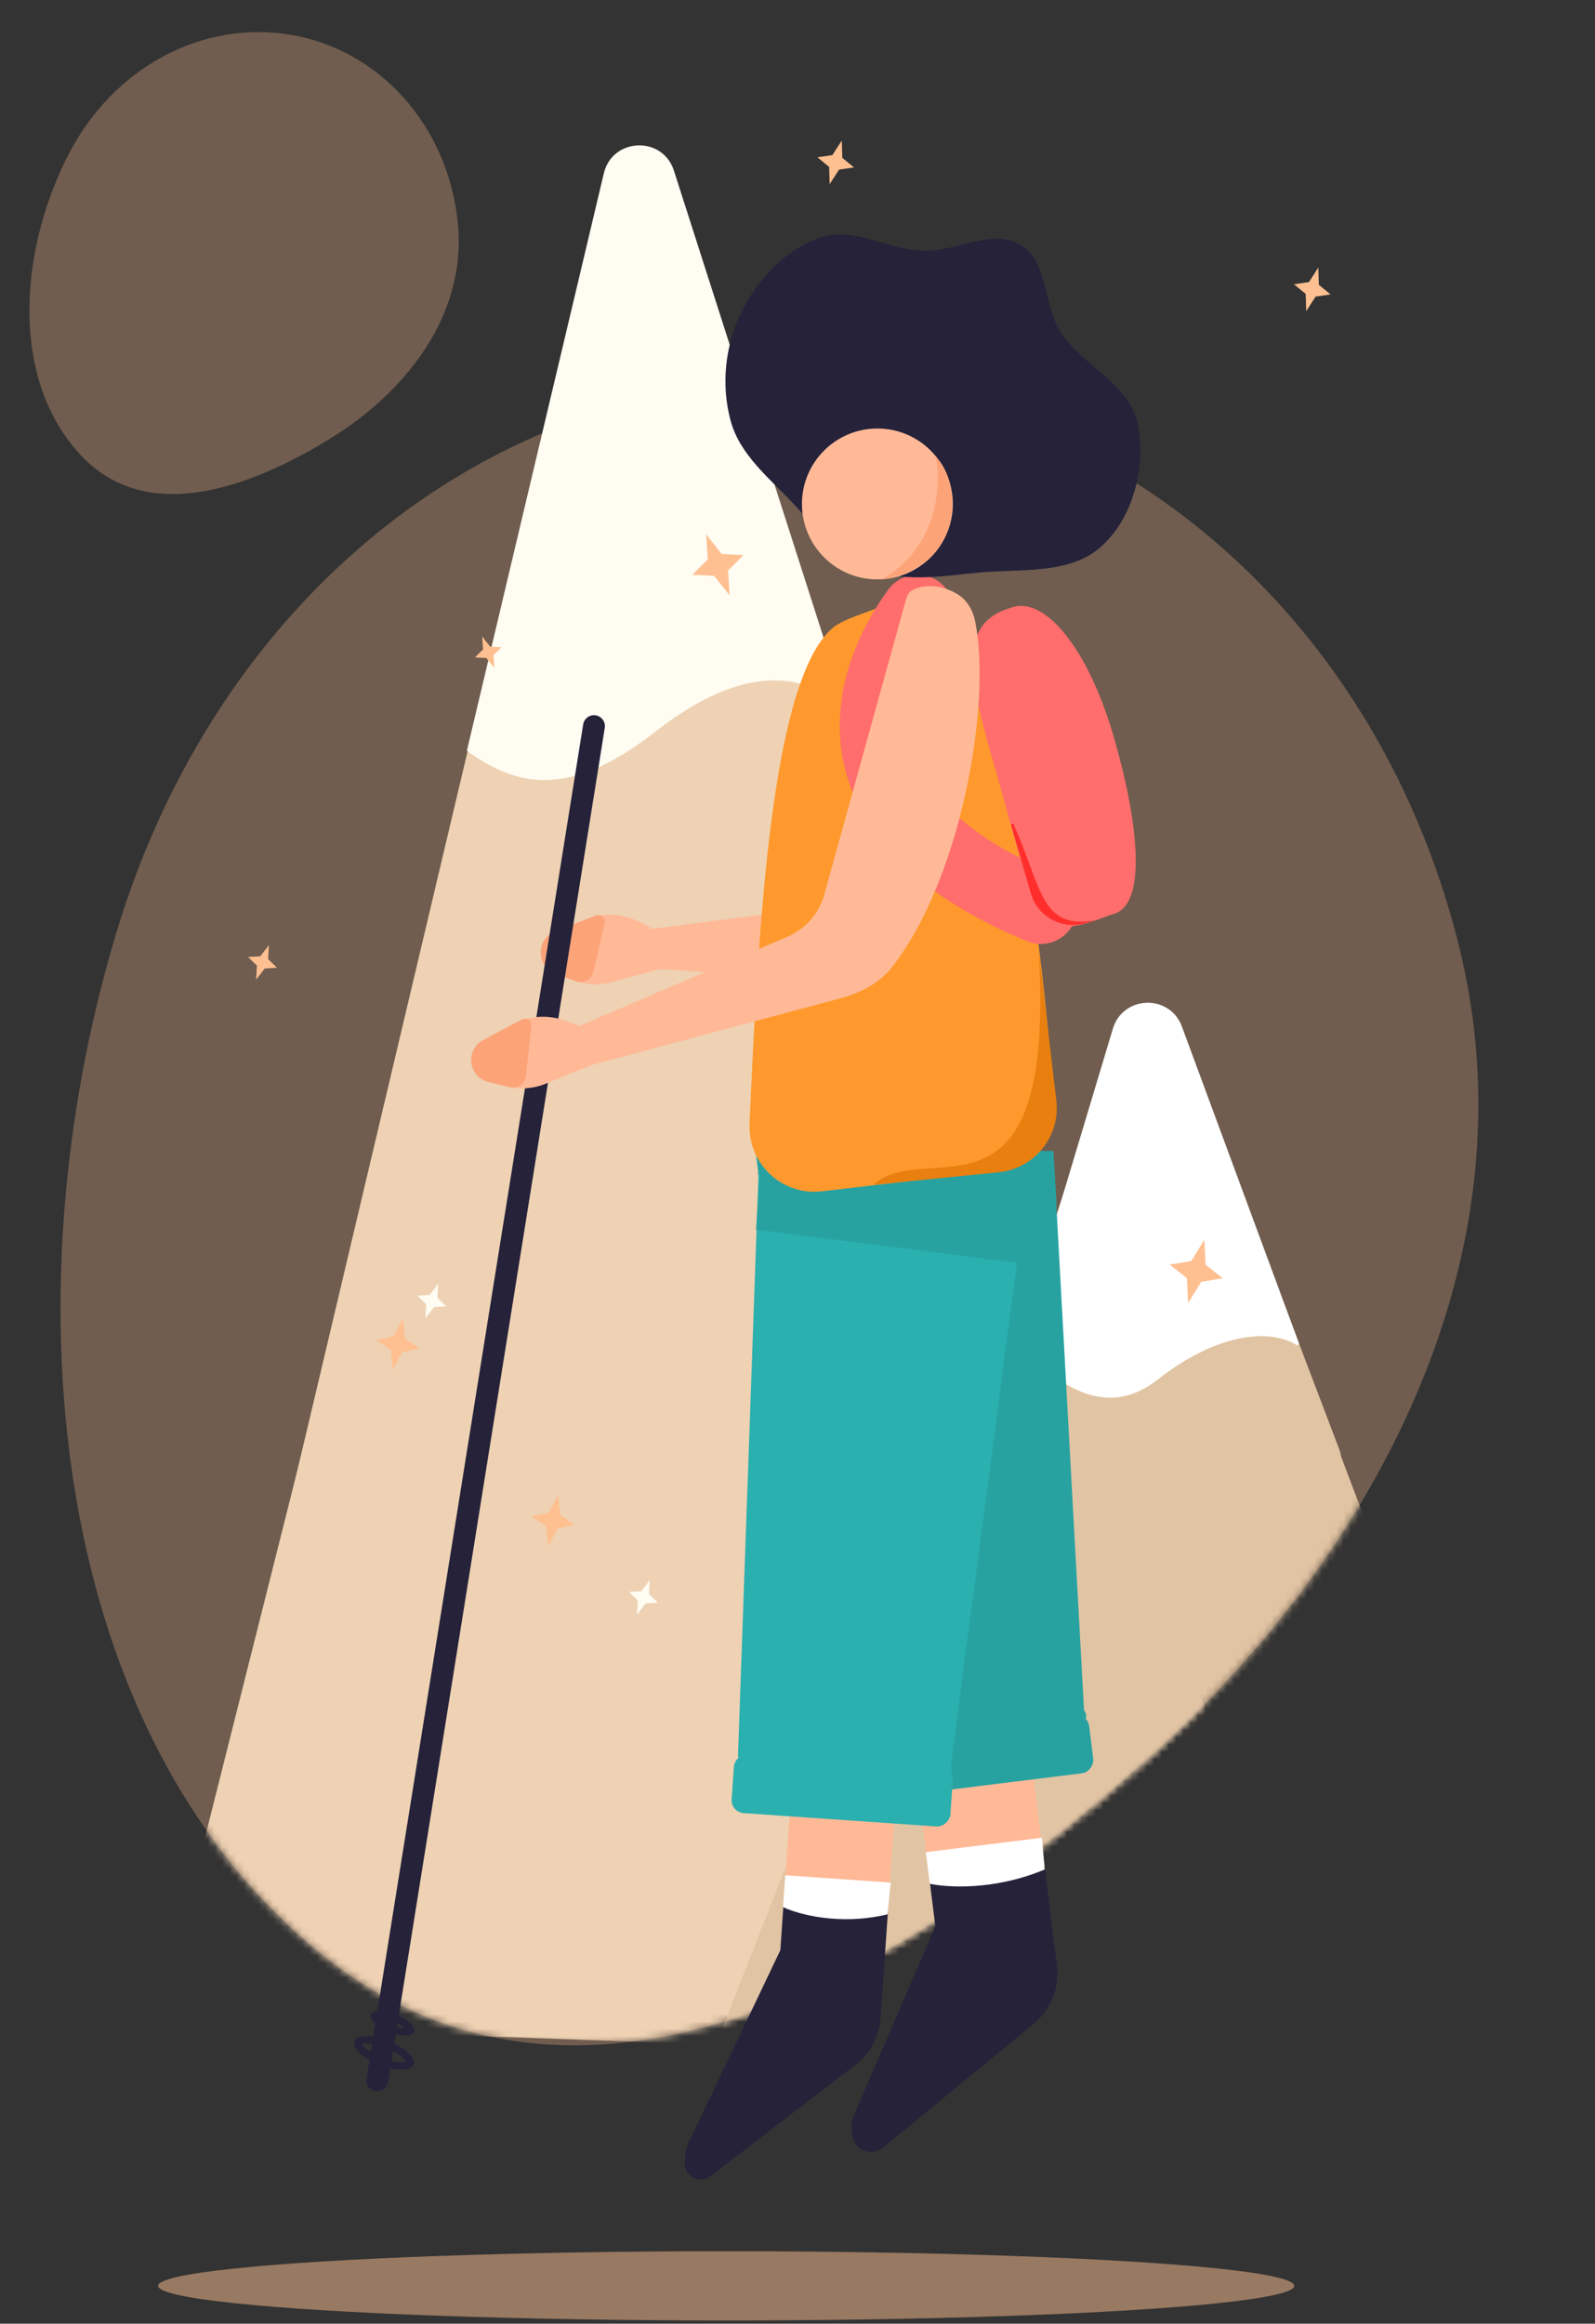 <svg width="219" height="319" viewBox="0 0 219 319" fill="none" xmlns="http://www.w3.org/2000/svg">
<rect x="0" y="0" width="219" height="319" fill="#333333" stroke="none"/>
<path opacity="0.3" fill-rule="evenodd" clip-rule="evenodd" d="M109.594 52.409C150.803 52.669 188.376 82.972 200.163 129.212C211.197 172.497 188.383 213.833 157.738 241.268C123.897 271.565 79.714 296.661 44.521 268.555C6.97 238.566 0.858 178.247 15.971 128.05C29.908 81.756 67.677 52.144 109.594 52.409Z" fill="#FEC091"/>
<path opacity="0.3" fill-rule="evenodd" clip-rule="evenodd" d="M39.935 4.777C51.946 6.794 61.528 17.092 62.864 30.657C64.114 43.355 55.579 53.908 45.391 60.181C34.14 67.108 20.109 72.085 11.12 62.518C1.529 52.31 2.49 35.052 9.182 21.642C15.353 9.276 27.719 2.726 39.935 4.777Z" fill="#FEC091"/>
<mask id="mask0_1_832" style="mask-type:alpha" maskUnits="userSpaceOnUse" x="8" y="128" width="195" height="153">
<path fill-rule="evenodd" clip-rule="evenodd" d="M116.98 202.457C158.189 202.717 160.564 170.205 200.163 129.212C211.197 172.496 188.383 213.832 157.738 241.268C123.897 271.564 79.714 296.66 44.521 268.555C6.97 238.566 0.858 178.246 15.971 128.049C49.279 163.813 75.063 202.193 116.98 202.457Z" fill="#EED2B4"/>
</mask>
<g mask="url(#mask0_1_832)">
<path d="M82.146 37.755L21.676 277.955L186.714 283.814L143.697 183.816L91.707 37.303C90.052 32.64 83.354 32.956 82.146 37.755Z" fill="#EED2B3"/>
</g>
<path d="M82.905 24.137L33.88 231.223L155.043 209.431L143.697 183.816L92.533 23.767C90.99 18.94 84.073 19.206 82.905 24.137Z" fill="#EED2B3"/>
<path d="M89.958 100.471C77.252 110.404 70.191 107.29 64.21 103.164C64.142 103.117 64.11 103.034 64.129 102.953L82.907 23.803C84.076 18.876 90.988 18.608 92.533 23.431L115.913 96.375C115.973 96.562 115.754 96.717 115.595 96.602C110.186 92.686 102.345 90.787 89.958 100.471Z" fill="#FFFCF2"/>
<mask id="mask1_1_832" style="mask-type:alpha" maskUnits="userSpaceOnUse" x="8" y="128" width="195" height="153">
<path fill-rule="evenodd" clip-rule="evenodd" d="M116.98 202.457C158.189 202.717 160.564 170.205 200.163 129.212C211.197 172.496 188.383 213.832 157.738 241.268C123.897 271.564 79.714 296.66 44.521 268.555C6.97 238.566 0.858 178.246 15.971 128.049C49.279 163.813 75.063 202.193 116.98 202.457Z" fill="#E1C4A3"/>
</mask>
<g mask="url(#mask1_1_832)">
<path d="M152.871 141.884L98.384 280.465L207.846 281.97C211.372 282.018 213.839 278.5 212.591 275.202L162.201 141.945C160.583 137.666 154.544 137.627 152.871 141.884Z" fill="#E1C4A3"/>
</g>
<path d="M153.139 142.965L131.798 205.654H179.176C182.676 205.654 185.093 202.15 183.85 198.878L162.547 142.8C160.883 138.42 154.649 138.529 153.139 142.965Z" fill="#E1C4A3"/>
<path d="M159.015 189.35C150.669 195.915 143.737 187.943 139.759 185.106C139.689 185.055 139.66 184.968 139.685 184.885L152.801 141.222C154.182 136.626 160.616 136.425 162.28 140.927L178.337 184.37C178.406 184.559 178.177 184.735 178.005 184.63C174.236 182.324 167.016 183.057 159.015 189.35Z" fill="white"/>
<ellipse opacity="0.5" cx="99.711" cy="313.803" rx="78.001" ry="4.756" fill="#FEC091"/>
<path d="M55.317 181.022L55.614 183.744L57.581 185.113L55.243 185.643L53.947 188.055L53.65 185.333L51.682 183.964L54.02 183.433L55.317 181.022Z" fill="#FEC091"/>
<path d="M111.503 241.847L111.799 244.569L113.767 245.938L111.429 246.469L110.132 248.88L109.836 246.158L107.868 244.789L110.206 244.259L111.503 241.847Z" fill="#FEC091"/>
<path d="M76.636 205.235L76.932 207.957L78.9 209.326L76.562 209.856L75.265 212.268L74.969 209.546L73.001 208.177L75.339 207.646L76.636 205.235Z" fill="#FEC091"/>
<path d="M96.957 73.363L99.086 76.057L102.089 76.2L99.959 78.322L100.189 81.749L98.06 79.055L95.057 78.912L97.187 76.79L96.957 73.363Z" fill="#FEC091"/>
<path d="M66.203 87.383L67.305 88.777L68.858 88.851L67.757 89.949L67.876 91.721L66.774 90.328L65.22 90.254L66.322 89.156L66.203 87.383Z" fill="#FEC091"/>
<path d="M115.578 19.294L115.651 21.669L117.26 22.986L115.202 23.287L113.917 25.285L113.845 22.91L112.235 21.593L114.293 21.292L115.578 19.294Z" fill="#FEC091"/>
<path d="M181.009 36.727L181.081 39.102L182.691 40.42L180.633 40.72L179.348 42.719L179.275 40.344L177.666 39.027L179.724 38.726L181.009 36.727Z" fill="#FEC091"/>
<path d="M165.371 170.189L165.538 173.619L167.899 175.481L164.932 175.969L163.128 178.891L162.961 175.461L160.6 173.599L163.567 173.111L165.371 170.189Z" fill="#FEC091"/>
<path d="M36.919 129.751L36.816 131.674L38.027 132.847L36.344 132.95L35.171 134.477L35.274 132.554L34.063 131.381L35.746 131.278L36.919 129.751Z" fill="#FEC091"/>
<path d="M60.164 176.241L60.061 178.163L61.272 179.337L59.589 179.44L58.416 180.967L58.519 179.044L57.308 177.871L58.991 177.767L60.164 176.241Z" fill="#FFFCF2"/>
<path d="M89.22 216.919L89.117 218.842L90.328 220.015L88.645 220.118L87.472 221.645L87.575 219.722L86.364 218.549L88.047 218.446L89.22 216.919Z" fill="#FFFCF2"/>
<path d="M87.733 126.543L89.894 127.647L90.657 133.004L84.067 134.808C82.204 135.318 80.226 135.206 78.432 134.489L76.516 133.723C75.443 133.294 74.681 132.324 74.518 131.18C74.307 129.695 75.144 128.261 76.541 127.716L80.476 126.181C82.836 125.26 85.477 125.392 87.733 126.543Z" fill="#FFB997"/>
<path d="M81.468 133.437L83.025 126.704C83.185 126.01 82.504 125.42 81.84 125.677L76.216 127.858C74.984 128.336 74.191 129.542 74.239 130.862C74.285 132.121 75.089 133.227 76.273 133.659L79.131 134.703C80.132 135.069 81.228 134.475 81.468 133.437Z" fill="#FCA378"/>
<path d="M138.067 121.231C135.736 108.325 129.215 94.026 123.429 86.619C122.054 84.858 119.535 84.802 117.591 85.904C117.111 86.176 116.636 86.428 116.18 86.658C114.186 87.664 113.106 89.871 113.752 92.008L120.144 113.152C121.73 118.4 118.224 123.816 112.786 124.516L89.667 127.493L90.539 133.014L122.99 135.398C131.798 136.045 139.637 129.922 138.067 121.231Z" fill="#FFB997"/>
<path d="M145.119 269.865L143.459 256.486C135.417 259.47 129.588 259.034 127.679 258.444L128.426 264.462L117.284 290.286C116.971 291.011 116.858 291.806 116.955 292.589L117.021 293.125C117.079 293.592 117.263 294.034 117.552 294.405C118.452 295.56 120.128 295.746 121.259 294.816L141.949 277.81C144.297 275.88 145.494 272.882 145.119 269.865Z" fill="#25223A"/>
<path d="M143.431 256.264L141.942 244.262L126.162 246.22L127.651 258.222C133.066 259.897 140.428 257.614 143.431 256.264Z" fill="#FFB997"/>
<path d="M127.121 254.264L143.063 252.286L143.436 256.643C136.445 259.582 129.923 259.096 127.659 258.6L127.121 254.264Z" fill="white"/>
<path d="M148.895 235.726L144.726 159.742L104.066 160.95L116.841 239.703L148.895 235.726Z" fill="#27A2A1"/>
<path d="M144.641 158.002L103.719 157.762L104.953 167.708L145.069 165.266L144.641 158.002Z" fill="#27A2A1"/>
<rect width="32.506" height="2.57" rx="1.285" transform="matrix(-0.992 0.123 0.123 0.992 148.984 234.199)" fill="#27A2A1"/>
<rect width="33.294" height="8.062" rx="1.774" transform="matrix(-0.992 0.123 0.123 0.992 149.333 235.221)" fill="#27A2A1"/>
<path d="M120.907 277.035L121.901 262.653C114.237 264.104 109.149 262.597 107.562 261.662L107.143 267.728L94.528 294.175C94.288 294.678 94.145 295.222 94.106 295.779L94.032 296.85C94.007 297.212 94.072 297.574 94.222 297.905C94.804 299.191 96.433 299.599 97.553 298.74L117.459 283.459C119.476 281.911 120.732 279.571 120.907 277.035Z" fill="#25223A"/>
<path d="M121.916 262.429L122.753 250.33L108.414 249.339L107.578 261.438C112.077 264.09 119.012 263.203 121.916 262.429Z" fill="#FFB997"/>
<path d="M107.819 257.441L122.304 258.442L121.852 262.803C115.128 264.405 109.434 262.72 107.516 261.812L107.819 257.441Z" fill="white"/>
<path d="M130.448 243.208L140.402 167.582L104.147 161.25L101.323 241.195L130.448 243.208Z" fill="#2AB0AF"/>
<path d="M142.316 154.806L104.321 161.352L103.805 168.809L139.66 173.353L142.316 154.806Z" fill="#27A2A1"/>
<rect width="29.381" height="2.577" rx="1.289" transform="matrix(-0.998 -0.069 -0.069 0.998 130.801 241.72)" fill="#2AB0AF"/>
<rect width="30.093" height="8.085" rx="1.774" transform="matrix(-0.998 -0.069 -0.069 0.998 130.928 242.791)" fill="#2AB0AF"/>
<path d="M144.708 151.431C142.117 114.456 136.334 93.675 128.824 83.249C127.463 81.359 124.825 81.295 122.772 82.395C119.702 84.039 117.015 84.442 114.655 85.944C105.804 92.631 104.082 128.089 102.915 154.293C102.671 159.775 107.401 164.186 112.851 163.546L136.951 160.717C141.601 160.171 145.036 156.102 144.708 151.431Z" fill="#FF992D"/>
<path d="M145.039 151.072L142.607 130.399C145.077 170.599 127.207 155.969 119.943 162.652L137.112 160.935C142.047 160.441 145.618 155.997 145.039 151.072Z" fill="#E87F0F"/>
<path d="M125.987 83.91C119.33 92.998 112.564 111.997 142.897 124.588" stroke="#FF6E6C" stroke-width="10" stroke-linecap="round"/>
<path d="M152.939 101.204C156.445 113.322 157.41 124.167 152.939 125.46C150.985 126.025 145.491 128.762 143.188 126.041C140.863 121.973 138.724 112.708 136.751 105.887C135.079 100.107 133.386 94.32 133.599 90.012C133.834 85.286 136.781 84.005 139.12 83.329C143.59 82.036 149.434 89.085 152.939 101.204Z" fill="#FF6E6C"/>
<path d="M150.452 126.332C142.87 127.685 143.111 121.973 139.181 113.193C139.081 112.971 138.784 113.082 138.851 113.316L141.539 122.643C142.452 125.81 145.748 127.649 148.922 126.76L150.452 126.332Z" fill="#FF2E2C"/>
<line x1="51.811" y1="285.583" x2="81.555" y2="99.682" stroke="#25223A" stroke-width="3" stroke-linecap="round"/>
<path d="M77.622 140.133L79.897 140.977L81.278 146.208L74.943 148.768C73.153 149.491 71.174 149.61 69.31 149.107L67.318 148.569C66.202 148.268 65.332 147.394 65.037 146.276C64.654 144.827 65.319 143.304 66.643 142.6L70.372 140.617C72.609 139.428 75.247 139.252 77.622 140.133Z" fill="#FFB997"/>
<path d="M72.203 147.709L72.965 140.84C73.043 140.133 72.298 139.626 71.668 139.959L66.337 142.78C65.169 143.398 64.522 144.687 64.723 145.993C64.916 147.238 65.843 148.243 67.069 148.535L70.029 149.239C71.066 149.486 72.085 148.768 72.203 147.709Z" fill="#FCA378"/>
<path d="M122.517 132.719C131.907 120.655 136.183 96.876 133.9 85.32C133.599 83.797 132.79 82.379 131.465 81.57C128.896 80.002 126.453 80.347 125.232 81.053C124.753 81.33 124.516 81.859 124.368 82.392L113.178 122.805C112.459 125.401 110.599 127.53 108.123 128.591L79.498 140.859L81.241 146.206L115.399 137.045C118.156 136.306 120.764 134.971 122.517 132.719Z" fill="#FFB997"/>
<path fill-rule="evenodd" clip-rule="evenodd" d="M126.688 34.427C131.258 34.592 136.186 31.299 140.105 33.61C144.017 35.917 143.166 41.83 145.63 45.598C148.694 50.282 155.164 52.773 156.215 58.241C157.333 64.063 155.681 70.912 151.274 74.966C146.899 78.99 140.01 78.031 134.042 78.635C129.107 79.136 124.096 79.938 119.466 78.189C115.025 76.512 112.164 72.589 108.941 69.155C105.615 65.611 101.599 62.447 100.328 57.795C98.986 52.886 99.534 47.508 101.772 42.923C103.99 38.379 107.764 34.271 112.618 32.616C117.178 31.061 121.863 34.252 126.688 34.427Z" fill="#25223A"/>
<circle cx="10.358" cy="10.358" r="10.358" transform="matrix(-1 0 0 1 130.826 58.825)" fill="#FFB997"/>
<path d="M128.531 62.744C132.17 66.384 132.394 77.974 120.972 79.542C124.331 77.862 129.93 72.543 128.531 62.744Z" fill="#FCA378"/>
<path d="M56.319 283.256C56.297 283.311 56.231 283.4 56.029 283.48C55.825 283.561 55.527 283.612 55.14 283.612C54.368 283.612 53.348 283.406 52.275 282.977C51.201 282.547 50.321 281.992 49.762 281.46C49.482 281.193 49.302 280.95 49.21 280.751C49.119 280.553 49.133 280.444 49.154 280.389C49.176 280.334 49.242 280.245 49.444 280.165C49.648 280.085 49.946 280.033 50.333 280.033C51.105 280.033 52.125 280.239 53.199 280.668C54.272 281.098 55.153 281.653 55.711 282.185C55.991 282.452 56.171 282.695 56.263 282.894C56.355 283.092 56.341 283.202 56.319 283.256Z" stroke="#25223A"/>
<path d="M56.401 278.756L56.401 278.756C56.401 278.757 56.398 278.765 56.381 278.78C56.362 278.796 56.326 278.821 56.264 278.845C56.135 278.896 55.935 278.933 55.661 278.933C55.116 278.933 54.385 278.787 53.61 278.477C52.834 278.166 52.205 277.768 51.81 277.392C51.612 277.203 51.492 277.038 51.434 276.913C51.406 276.852 51.397 276.809 51.395 276.784C51.393 276.762 51.396 276.754 51.397 276.753L51.397 276.753L51.397 276.753C51.397 276.752 51.4 276.743 51.417 276.729C51.436 276.712 51.472 276.688 51.534 276.663C51.663 276.612 51.863 276.576 52.137 276.576C52.682 276.576 53.413 276.722 54.188 277.032C54.963 277.342 55.593 277.741 55.987 278.117C56.186 278.306 56.305 278.471 56.363 278.596C56.391 278.657 56.401 278.699 56.403 278.724C56.405 278.747 56.402 278.755 56.401 278.756L56.401 278.756Z" stroke="#25223A"/>
</svg>
